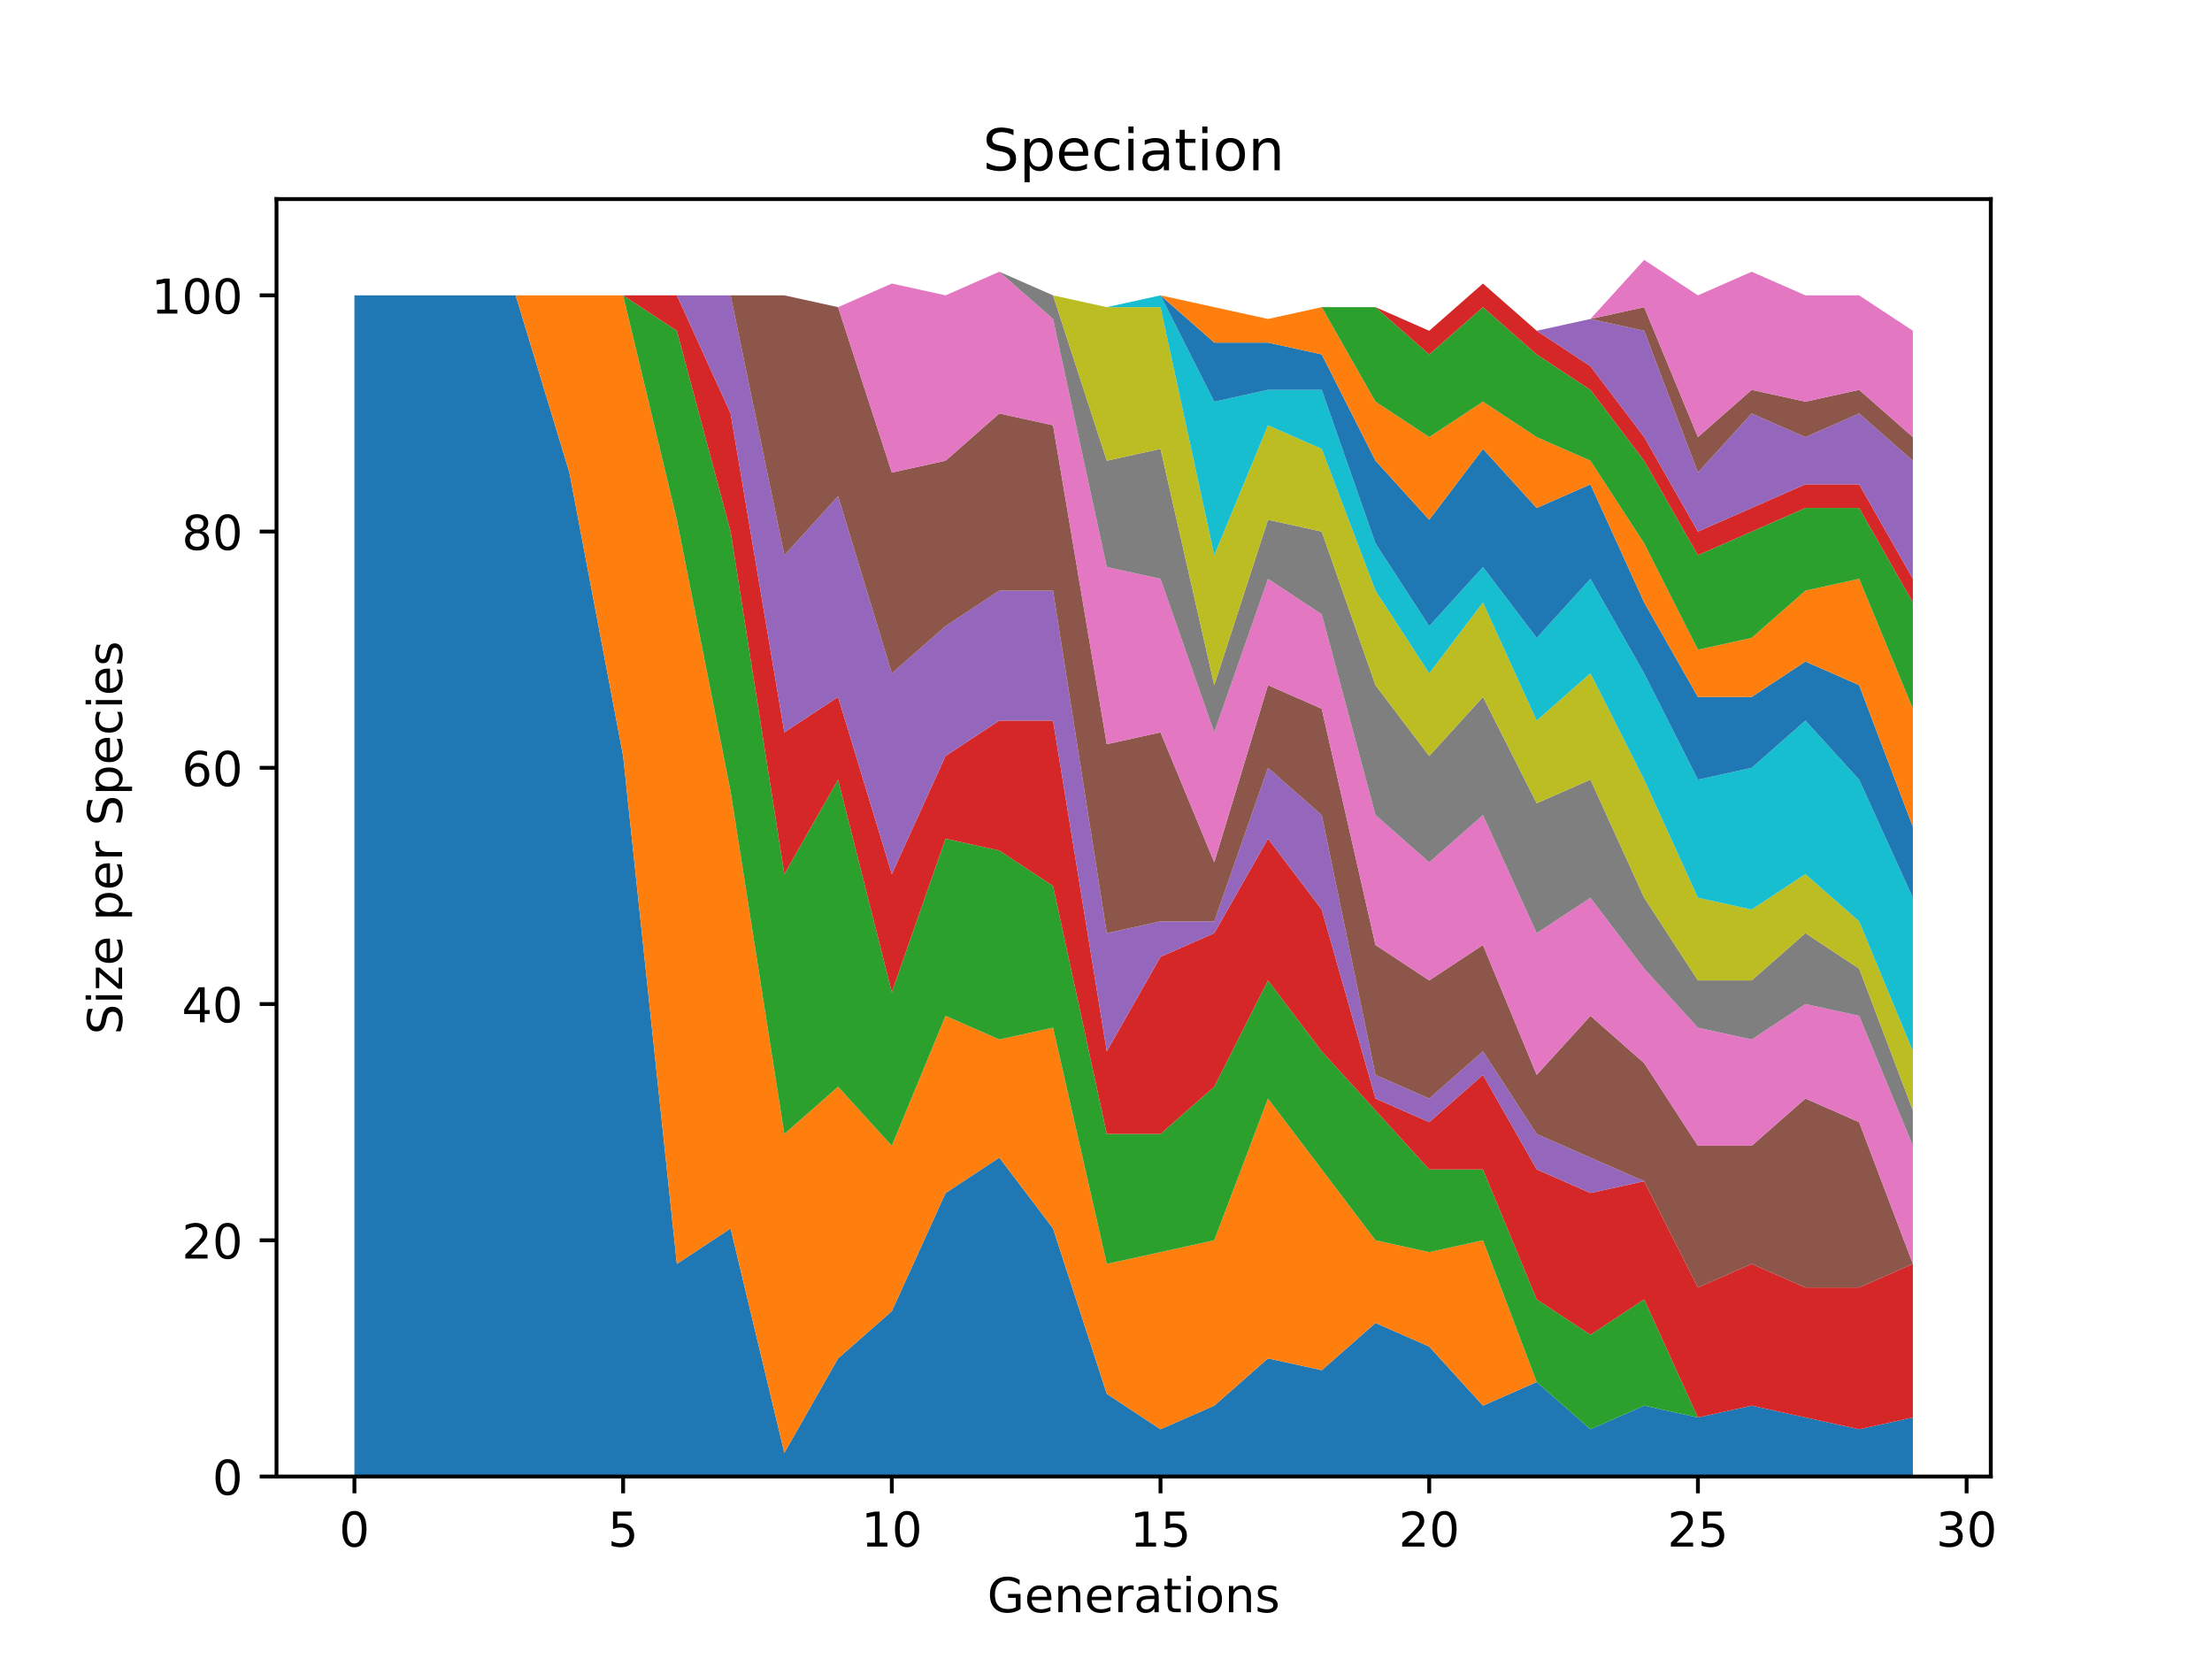 <?xml version="1.0" encoding="utf-8" standalone="no"?>
<!DOCTYPE svg PUBLIC "-//W3C//DTD SVG 1.1//EN"
  "http://www.w3.org/Graphics/SVG/1.1/DTD/svg11.dtd">
<!-- Created with matplotlib (https://matplotlib.org/) -->
<svg height="345.6pt" version="1.1" viewBox="0 0 460.8 345.6" width="460.8pt" xmlns="http://www.w3.org/2000/svg" xmlns:xlink="http://www.w3.org/1999/xlink">
 <defs>
  <style type="text/css">*{stroke-linecap:butt;stroke-linejoin:round;}</style>
 </defs>
 <g id="figure_1">
  <g id="patch_1">
   <path d="M 0 345.6 
L 460.8 345.6 
L 460.8 0 
L 0 0 
z
" style="fill:#ffffff;"/>
  </g>
  <g id="axes_1">
   <g id="patch_2">
    <path d="M 57.6 307.584 
L 414.72 307.584 
L 414.72 41.472 
L 57.6 41.472 
z
" style="fill:#ffffff;"/>
   </g>
   <g id="PolyCollection_1">
    <path clip-path="url(#p8c8d0caec6)" d="M 73.833 61.526 
L 73.833 307.584 
L 85.028 307.584 
L 96.223 307.584 
L 107.418 307.584 
L 118.613 307.584 
L 129.808 307.584 
L 141.003 307.584 
L 152.198 307.584 
L 163.393 307.584 
L 174.588 307.584 
L 185.783 307.584 
L 196.978 307.584 
L 208.173 307.584 
L 219.368 307.584 
L 230.563 307.584 
L 241.757 307.584 
L 252.952 307.584 
L 264.147 307.584 
L 275.342 307.584 
L 286.537 307.584 
L 297.732 307.584 
L 308.927 307.584 
L 320.122 307.584 
L 331.317 307.584 
L 342.512 307.584 
L 353.707 307.584 
L 364.902 307.584 
L 376.097 307.584 
L 387.292 307.584 
L 398.487 307.584 
L 398.487 295.281 
L 398.487 295.281 
L 387.292 297.742 
L 376.097 295.281 
L 364.902 292.821 
L 353.707 295.281 
L 342.512 292.821 
L 331.317 297.742 
L 320.122 287.899 
L 308.927 292.821 
L 297.732 280.518 
L 286.537 275.596 
L 275.342 285.439 
L 264.147 282.978 
L 252.952 292.821 
L 241.757 297.742 
L 230.563 290.36 
L 219.368 255.912 
L 208.173 241.148 
L 196.978 248.53 
L 185.783 273.136 
L 174.588 282.978 
L 163.393 302.663 
L 152.198 255.912 
L 141.003 263.294 
L 129.808 157.488 
L 118.613 98.434 
L 107.418 61.526 
L 96.223 61.526 
L 85.028 61.526 
L 73.833 61.526 
z
" style="fill:#1f77b4;"/>
   </g>
   <g id="PolyCollection_2">
    <path clip-path="url(#p8c8d0caec6)" d="M 73.833 61.526 
L 73.833 61.526 
L 85.028 61.526 
L 96.223 61.526 
L 107.418 61.526 
L 118.613 98.434 
L 129.808 157.488 
L 141.003 263.294 
L 152.198 255.912 
L 163.393 302.663 
L 174.588 282.978 
L 185.783 273.136 
L 196.978 248.53 
L 208.173 241.148 
L 219.368 255.912 
L 230.563 290.36 
L 241.757 297.742 
L 252.952 292.821 
L 264.147 282.978 
L 275.342 285.439 
L 286.537 275.596 
L 297.732 280.518 
L 308.927 292.821 
L 320.122 287.899 
L 331.317 297.742 
L 342.512 292.821 
L 353.707 295.281 
L 364.902 292.821 
L 376.097 295.281 
L 387.292 297.742 
L 398.487 295.281 
L 398.487 295.281 
L 398.487 295.281 
L 387.292 297.742 
L 376.097 295.281 
L 364.902 292.821 
L 353.707 295.281 
L 342.512 292.821 
L 331.317 297.742 
L 320.122 287.899 
L 308.927 258.372 
L 297.732 260.833 
L 286.537 258.372 
L 275.342 243.609 
L 264.147 228.845 
L 252.952 258.372 
L 241.757 260.833 
L 230.563 263.294 
L 219.368 214.082 
L 208.173 216.542 
L 196.978 211.621 
L 185.783 238.688 
L 174.588 226.385 
L 163.393 236.227 
L 152.198 164.87 
L 141.003 108.277 
L 129.808 61.526 
L 118.613 61.526 
L 107.418 61.526 
L 96.223 61.526 
L 85.028 61.526 
L 73.833 61.526 
z
" style="fill:#ff7f0e;"/>
   </g>
   <g id="PolyCollection_3">
    <path clip-path="url(#p8c8d0caec6)" d="M 73.833 61.526 
L 73.833 61.526 
L 85.028 61.526 
L 96.223 61.526 
L 107.418 61.526 
L 118.613 61.526 
L 129.808 61.526 
L 141.003 108.277 
L 152.198 164.87 
L 163.393 236.227 
L 174.588 226.385 
L 185.783 238.688 
L 196.978 211.621 
L 208.173 216.542 
L 219.368 214.082 
L 230.563 263.294 
L 241.757 260.833 
L 252.952 258.372 
L 264.147 228.845 
L 275.342 243.609 
L 286.537 258.372 
L 297.732 260.833 
L 308.927 258.372 
L 320.122 287.899 
L 331.317 297.742 
L 342.512 292.821 
L 353.707 295.281 
L 364.902 292.821 
L 376.097 295.281 
L 387.292 297.742 
L 398.487 295.281 
L 398.487 295.281 
L 398.487 295.281 
L 387.292 297.742 
L 376.097 295.281 
L 364.902 292.821 
L 353.707 295.281 
L 342.512 270.675 
L 331.317 278.057 
L 320.122 270.675 
L 308.927 243.609 
L 297.732 243.609 
L 286.537 231.306 
L 275.342 219.003 
L 264.147 204.24 
L 252.952 226.385 
L 241.757 236.227 
L 230.563 236.227 
L 219.368 184.555 
L 208.173 177.173 
L 196.978 174.713 
L 185.783 206.7 
L 174.588 162.41 
L 163.393 182.094 
L 152.198 110.737 
L 141.003 68.907 
L 129.808 61.526 
L 118.613 61.526 
L 107.418 61.526 
L 96.223 61.526 
L 85.028 61.526 
L 73.833 61.526 
z
" style="fill:#2ca02c;"/>
   </g>
   <g id="PolyCollection_4">
    <path clip-path="url(#p8c8d0caec6)" d="M 73.833 61.526 
L 73.833 61.526 
L 85.028 61.526 
L 96.223 61.526 
L 107.418 61.526 
L 118.613 61.526 
L 129.808 61.526 
L 141.003 68.907 
L 152.198 110.737 
L 163.393 182.094 
L 174.588 162.41 
L 185.783 206.7 
L 196.978 174.713 
L 208.173 177.173 
L 219.368 184.555 
L 230.563 236.227 
L 241.757 236.227 
L 252.952 226.385 
L 264.147 204.24 
L 275.342 219.003 
L 286.537 231.306 
L 297.732 243.609 
L 308.927 243.609 
L 320.122 270.675 
L 331.317 278.057 
L 342.512 270.675 
L 353.707 295.281 
L 364.902 292.821 
L 376.097 295.281 
L 387.292 297.742 
L 398.487 295.281 
L 398.487 263.294 
L 398.487 263.294 
L 387.292 268.215 
L 376.097 268.215 
L 364.902 263.294 
L 353.707 268.215 
L 342.512 246.069 
L 331.317 248.53 
L 320.122 243.609 
L 308.927 223.924 
L 297.732 233.767 
L 286.537 228.845 
L 275.342 189.476 
L 264.147 174.713 
L 252.952 194.397 
L 241.757 199.318 
L 230.563 219.003 
L 219.368 150.107 
L 208.173 150.107 
L 196.978 157.488 
L 185.783 182.094 
L 174.588 145.186 
L 163.393 152.567 
L 152.198 86.132 
L 141.003 61.526 
L 129.808 61.526 
L 118.613 61.526 
L 107.418 61.526 
L 96.223 61.526 
L 85.028 61.526 
L 73.833 61.526 
z
" style="fill:#d62728;"/>
   </g>
   <g id="PolyCollection_5">
    <path clip-path="url(#p8c8d0caec6)" d="M 73.833 61.526 
L 73.833 61.526 
L 85.028 61.526 
L 96.223 61.526 
L 107.418 61.526 
L 118.613 61.526 
L 129.808 61.526 
L 141.003 61.526 
L 152.198 86.132 
L 163.393 152.567 
L 174.588 145.186 
L 185.783 182.094 
L 196.978 157.488 
L 208.173 150.107 
L 219.368 150.107 
L 230.563 219.003 
L 241.757 199.318 
L 252.952 194.397 
L 264.147 174.713 
L 275.342 189.476 
L 286.537 228.845 
L 297.732 233.767 
L 308.927 223.924 
L 320.122 243.609 
L 331.317 248.53 
L 342.512 246.069 
L 353.707 268.215 
L 364.902 263.294 
L 376.097 268.215 
L 387.292 268.215 
L 398.487 263.294 
L 398.487 263.294 
L 398.487 263.294 
L 387.292 268.215 
L 376.097 268.215 
L 364.902 263.294 
L 353.707 268.215 
L 342.512 246.069 
L 331.317 241.148 
L 320.122 236.227 
L 308.927 219.003 
L 297.732 228.845 
L 286.537 223.924 
L 275.342 169.791 
L 264.147 159.949 
L 252.952 191.937 
L 241.757 191.937 
L 230.563 194.397 
L 219.368 123.04 
L 208.173 123.04 
L 196.978 130.422 
L 185.783 140.264 
L 174.588 103.356 
L 163.393 115.659 
L 152.198 61.526 
L 141.003 61.526 
L 129.808 61.526 
L 118.613 61.526 
L 107.418 61.526 
L 96.223 61.526 
L 85.028 61.526 
L 73.833 61.526 
z
" style="fill:#9467bd;"/>
   </g>
   <g id="PolyCollection_6">
    <path clip-path="url(#p8c8d0caec6)" d="M 73.833 61.526 
L 73.833 61.526 
L 85.028 61.526 
L 96.223 61.526 
L 107.418 61.526 
L 118.613 61.526 
L 129.808 61.526 
L 141.003 61.526 
L 152.198 61.526 
L 163.393 115.659 
L 174.588 103.356 
L 185.783 140.264 
L 196.978 130.422 
L 208.173 123.04 
L 219.368 123.04 
L 230.563 194.397 
L 241.757 191.937 
L 252.952 191.937 
L 264.147 159.949 
L 275.342 169.791 
L 286.537 223.924 
L 297.732 228.845 
L 308.927 219.003 
L 320.122 236.227 
L 331.317 241.148 
L 342.512 246.069 
L 353.707 268.215 
L 364.902 263.294 
L 376.097 268.215 
L 387.292 268.215 
L 398.487 263.294 
L 398.487 263.294 
L 398.487 263.294 
L 387.292 233.767 
L 376.097 228.845 
L 364.902 238.688 
L 353.707 238.688 
L 342.512 221.464 
L 331.317 211.621 
L 320.122 223.924 
L 308.927 196.858 
L 297.732 204.24 
L 286.537 196.858 
L 275.342 147.646 
L 264.147 142.725 
L 252.952 179.634 
L 241.757 152.567 
L 230.563 155.028 
L 219.368 88.592 
L 208.173 86.132 
L 196.978 95.974 
L 185.783 98.434 
L 174.588 63.986 
L 163.393 61.526 
L 152.198 61.526 
L 141.003 61.526 
L 129.808 61.526 
L 118.613 61.526 
L 107.418 61.526 
L 96.223 61.526 
L 85.028 61.526 
L 73.833 61.526 
z
" style="fill:#8c564b;"/>
   </g>
   <g id="PolyCollection_7">
    <path clip-path="url(#p8c8d0caec6)" d="M 73.833 61.526 
L 73.833 61.526 
L 85.028 61.526 
L 96.223 61.526 
L 107.418 61.526 
L 118.613 61.526 
L 129.808 61.526 
L 141.003 61.526 
L 152.198 61.526 
L 163.393 61.526 
L 174.588 63.986 
L 185.783 98.434 
L 196.978 95.974 
L 208.173 86.132 
L 219.368 88.592 
L 230.563 155.028 
L 241.757 152.567 
L 252.952 179.634 
L 264.147 142.725 
L 275.342 147.646 
L 286.537 196.858 
L 297.732 204.24 
L 308.927 196.858 
L 320.122 223.924 
L 331.317 211.621 
L 342.512 221.464 
L 353.707 238.688 
L 364.902 238.688 
L 376.097 228.845 
L 387.292 233.767 
L 398.487 263.294 
L 398.487 238.688 
L 398.487 238.688 
L 387.292 211.621 
L 376.097 209.161 
L 364.902 216.542 
L 353.707 214.082 
L 342.512 201.779 
L 331.317 187.015 
L 320.122 194.397 
L 308.927 169.791 
L 297.732 179.634 
L 286.537 169.791 
L 275.342 127.961 
L 264.147 120.58 
L 252.952 152.567 
L 241.757 120.58 
L 230.563 118.119 
L 219.368 66.447 
L 208.173 56.605 
L 196.978 61.526 
L 185.783 59.065 
L 174.588 63.986 
L 163.393 61.526 
L 152.198 61.526 
L 141.003 61.526 
L 129.808 61.526 
L 118.613 61.526 
L 107.418 61.526 
L 96.223 61.526 
L 85.028 61.526 
L 73.833 61.526 
z
" style="fill:#e377c2;"/>
   </g>
   <g id="PolyCollection_8">
    <path clip-path="url(#p8c8d0caec6)" d="M 73.833 61.526 
L 73.833 61.526 
L 85.028 61.526 
L 96.223 61.526 
L 107.418 61.526 
L 118.613 61.526 
L 129.808 61.526 
L 141.003 61.526 
L 152.198 61.526 
L 163.393 61.526 
L 174.588 63.986 
L 185.783 59.065 
L 196.978 61.526 
L 208.173 56.605 
L 219.368 66.447 
L 230.563 118.119 
L 241.757 120.58 
L 252.952 152.567 
L 264.147 120.58 
L 275.342 127.961 
L 286.537 169.791 
L 297.732 179.634 
L 308.927 169.791 
L 320.122 194.397 
L 331.317 187.015 
L 342.512 201.779 
L 353.707 214.082 
L 364.902 216.542 
L 376.097 209.161 
L 387.292 211.621 
L 398.487 238.688 
L 398.487 231.306 
L 398.487 231.306 
L 387.292 201.779 
L 376.097 194.397 
L 364.902 204.24 
L 353.707 204.24 
L 342.512 187.015 
L 331.317 162.41 
L 320.122 167.331 
L 308.927 145.186 
L 297.732 157.488 
L 286.537 142.725 
L 275.342 110.737 
L 264.147 108.277 
L 252.952 142.725 
L 241.757 93.513 
L 230.563 95.974 
L 219.368 61.526 
L 208.173 56.605 
L 196.978 61.526 
L 185.783 59.065 
L 174.588 63.986 
L 163.393 61.526 
L 152.198 61.526 
L 141.003 61.526 
L 129.808 61.526 
L 118.613 61.526 
L 107.418 61.526 
L 96.223 61.526 
L 85.028 61.526 
L 73.833 61.526 
z
" style="fill:#7f7f7f;"/>
   </g>
   <g id="PolyCollection_9">
    <path clip-path="url(#p8c8d0caec6)" d="M 73.833 61.526 
L 73.833 61.526 
L 85.028 61.526 
L 96.223 61.526 
L 107.418 61.526 
L 118.613 61.526 
L 129.808 61.526 
L 141.003 61.526 
L 152.198 61.526 
L 163.393 61.526 
L 174.588 63.986 
L 185.783 59.065 
L 196.978 61.526 
L 208.173 56.605 
L 219.368 61.526 
L 230.563 95.974 
L 241.757 93.513 
L 252.952 142.725 
L 264.147 108.277 
L 275.342 110.737 
L 286.537 142.725 
L 297.732 157.488 
L 308.927 145.186 
L 320.122 167.331 
L 331.317 162.41 
L 342.512 187.015 
L 353.707 204.24 
L 364.902 204.24 
L 376.097 194.397 
L 387.292 201.779 
L 398.487 231.306 
L 398.487 219.003 
L 398.487 219.003 
L 387.292 191.937 
L 376.097 182.094 
L 364.902 189.476 
L 353.707 187.015 
L 342.512 162.41 
L 331.317 140.264 
L 320.122 150.107 
L 308.927 125.501 
L 297.732 140.264 
L 286.537 123.04 
L 275.342 93.513 
L 264.147 88.592 
L 252.952 115.659 
L 241.757 63.986 
L 230.563 63.986 
L 219.368 61.526 
L 208.173 56.605 
L 196.978 61.526 
L 185.783 59.065 
L 174.588 63.986 
L 163.393 61.526 
L 152.198 61.526 
L 141.003 61.526 
L 129.808 61.526 
L 118.613 61.526 
L 107.418 61.526 
L 96.223 61.526 
L 85.028 61.526 
L 73.833 61.526 
z
" style="fill:#bcbd22;"/>
   </g>
   <g id="PolyCollection_10">
    <path clip-path="url(#p8c8d0caec6)" d="M 73.833 61.526 
L 73.833 61.526 
L 85.028 61.526 
L 96.223 61.526 
L 107.418 61.526 
L 118.613 61.526 
L 129.808 61.526 
L 141.003 61.526 
L 152.198 61.526 
L 163.393 61.526 
L 174.588 63.986 
L 185.783 59.065 
L 196.978 61.526 
L 208.173 56.605 
L 219.368 61.526 
L 230.563 63.986 
L 241.757 63.986 
L 252.952 115.659 
L 264.147 88.592 
L 275.342 93.513 
L 286.537 123.04 
L 297.732 140.264 
L 308.927 125.501 
L 320.122 150.107 
L 331.317 140.264 
L 342.512 162.41 
L 353.707 187.015 
L 364.902 189.476 
L 376.097 182.094 
L 387.292 191.937 
L 398.487 219.003 
L 398.487 187.015 
L 398.487 187.015 
L 387.292 162.41 
L 376.097 150.107 
L 364.902 159.949 
L 353.707 162.41 
L 342.512 140.264 
L 331.317 120.58 
L 320.122 132.883 
L 308.927 118.119 
L 297.732 130.422 
L 286.537 113.198 
L 275.342 81.21 
L 264.147 81.21 
L 252.952 83.671 
L 241.757 61.526 
L 230.563 63.986 
L 219.368 61.526 
L 208.173 56.605 
L 196.978 61.526 
L 185.783 59.065 
L 174.588 63.986 
L 163.393 61.526 
L 152.198 61.526 
L 141.003 61.526 
L 129.808 61.526 
L 118.613 61.526 
L 107.418 61.526 
L 96.223 61.526 
L 85.028 61.526 
L 73.833 61.526 
z
" style="fill:#17becf;"/>
   </g>
   <g id="PolyCollection_11">
    <path clip-path="url(#p8c8d0caec6)" d="M 73.833 61.526 
L 73.833 61.526 
L 85.028 61.526 
L 96.223 61.526 
L 107.418 61.526 
L 118.613 61.526 
L 129.808 61.526 
L 141.003 61.526 
L 152.198 61.526 
L 163.393 61.526 
L 174.588 63.986 
L 185.783 59.065 
L 196.978 61.526 
L 208.173 56.605 
L 219.368 61.526 
L 230.563 63.986 
L 241.757 61.526 
L 252.952 83.671 
L 264.147 81.21 
L 275.342 81.21 
L 286.537 113.198 
L 297.732 130.422 
L 308.927 118.119 
L 320.122 132.883 
L 331.317 120.58 
L 342.512 140.264 
L 353.707 162.41 
L 364.902 159.949 
L 376.097 150.107 
L 387.292 162.41 
L 398.487 187.015 
L 398.487 172.252 
L 398.487 172.252 
L 387.292 142.725 
L 376.097 137.804 
L 364.902 145.186 
L 353.707 145.186 
L 342.512 125.501 
L 331.317 100.895 
L 320.122 105.816 
L 308.927 93.513 
L 297.732 108.277 
L 286.537 95.974 
L 275.342 73.829 
L 264.147 71.368 
L 252.952 71.368 
L 241.757 61.526 
L 230.563 63.986 
L 219.368 61.526 
L 208.173 56.605 
L 196.978 61.526 
L 185.783 59.065 
L 174.588 63.986 
L 163.393 61.526 
L 152.198 61.526 
L 141.003 61.526 
L 129.808 61.526 
L 118.613 61.526 
L 107.418 61.526 
L 96.223 61.526 
L 85.028 61.526 
L 73.833 61.526 
z
" style="fill:#1f77b4;"/>
   </g>
   <g id="PolyCollection_12">
    <path clip-path="url(#p8c8d0caec6)" d="M 73.833 61.526 
L 73.833 61.526 
L 85.028 61.526 
L 96.223 61.526 
L 107.418 61.526 
L 118.613 61.526 
L 129.808 61.526 
L 141.003 61.526 
L 152.198 61.526 
L 163.393 61.526 
L 174.588 63.986 
L 185.783 59.065 
L 196.978 61.526 
L 208.173 56.605 
L 219.368 61.526 
L 230.563 63.986 
L 241.757 61.526 
L 252.952 71.368 
L 264.147 71.368 
L 275.342 73.829 
L 286.537 95.974 
L 297.732 108.277 
L 308.927 93.513 
L 320.122 105.816 
L 331.317 100.895 
L 342.512 125.501 
L 353.707 145.186 
L 364.902 145.186 
L 376.097 137.804 
L 387.292 142.725 
L 398.487 172.252 
L 398.487 147.646 
L 398.487 147.646 
L 387.292 120.58 
L 376.097 123.04 
L 364.902 132.883 
L 353.707 135.343 
L 342.512 113.198 
L 331.317 95.974 
L 320.122 91.053 
L 308.927 83.671 
L 297.732 91.053 
L 286.537 83.671 
L 275.342 63.986 
L 264.147 66.447 
L 252.952 63.986 
L 241.757 61.526 
L 230.563 63.986 
L 219.368 61.526 
L 208.173 56.605 
L 196.978 61.526 
L 185.783 59.065 
L 174.588 63.986 
L 163.393 61.526 
L 152.198 61.526 
L 141.003 61.526 
L 129.808 61.526 
L 118.613 61.526 
L 107.418 61.526 
L 96.223 61.526 
L 85.028 61.526 
L 73.833 61.526 
z
" style="fill:#ff7f0e;"/>
   </g>
   <g id="PolyCollection_13">
    <path clip-path="url(#p8c8d0caec6)" d="M 73.833 61.526 
L 73.833 61.526 
L 85.028 61.526 
L 96.223 61.526 
L 107.418 61.526 
L 118.613 61.526 
L 129.808 61.526 
L 141.003 61.526 
L 152.198 61.526 
L 163.393 61.526 
L 174.588 63.986 
L 185.783 59.065 
L 196.978 61.526 
L 208.173 56.605 
L 219.368 61.526 
L 230.563 63.986 
L 241.757 61.526 
L 252.952 63.986 
L 264.147 66.447 
L 275.342 63.986 
L 286.537 83.671 
L 297.732 91.053 
L 308.927 83.671 
L 320.122 91.053 
L 331.317 95.974 
L 342.512 113.198 
L 353.707 135.343 
L 364.902 132.883 
L 376.097 123.04 
L 387.292 120.58 
L 398.487 147.646 
L 398.487 125.501 
L 398.487 125.501 
L 387.292 105.816 
L 376.097 105.816 
L 364.902 110.737 
L 353.707 115.659 
L 342.512 95.974 
L 331.317 81.21 
L 320.122 73.829 
L 308.927 63.986 
L 297.732 73.829 
L 286.537 63.986 
L 275.342 63.986 
L 264.147 66.447 
L 252.952 63.986 
L 241.757 61.526 
L 230.563 63.986 
L 219.368 61.526 
L 208.173 56.605 
L 196.978 61.526 
L 185.783 59.065 
L 174.588 63.986 
L 163.393 61.526 
L 152.198 61.526 
L 141.003 61.526 
L 129.808 61.526 
L 118.613 61.526 
L 107.418 61.526 
L 96.223 61.526 
L 85.028 61.526 
L 73.833 61.526 
z
" style="fill:#2ca02c;"/>
   </g>
   <g id="PolyCollection_14">
    <path clip-path="url(#p8c8d0caec6)" d="M 73.833 61.526 
L 73.833 61.526 
L 85.028 61.526 
L 96.223 61.526 
L 107.418 61.526 
L 118.613 61.526 
L 129.808 61.526 
L 141.003 61.526 
L 152.198 61.526 
L 163.393 61.526 
L 174.588 63.986 
L 185.783 59.065 
L 196.978 61.526 
L 208.173 56.605 
L 219.368 61.526 
L 230.563 63.986 
L 241.757 61.526 
L 252.952 63.986 
L 264.147 66.447 
L 275.342 63.986 
L 286.537 63.986 
L 297.732 73.829 
L 308.927 63.986 
L 320.122 73.829 
L 331.317 81.21 
L 342.512 95.974 
L 353.707 115.659 
L 364.902 110.737 
L 376.097 105.816 
L 387.292 105.816 
L 398.487 125.501 
L 398.487 120.58 
L 398.487 120.58 
L 387.292 100.895 
L 376.097 100.895 
L 364.902 105.816 
L 353.707 110.737 
L 342.512 91.053 
L 331.317 76.289 
L 320.122 68.907 
L 308.927 59.065 
L 297.732 68.907 
L 286.537 63.986 
L 275.342 63.986 
L 264.147 66.447 
L 252.952 63.986 
L 241.757 61.526 
L 230.563 63.986 
L 219.368 61.526 
L 208.173 56.605 
L 196.978 61.526 
L 185.783 59.065 
L 174.588 63.986 
L 163.393 61.526 
L 152.198 61.526 
L 141.003 61.526 
L 129.808 61.526 
L 118.613 61.526 
L 107.418 61.526 
L 96.223 61.526 
L 85.028 61.526 
L 73.833 61.526 
z
" style="fill:#d62728;"/>
   </g>
   <g id="PolyCollection_15">
    <path clip-path="url(#p8c8d0caec6)" d="M 73.833 61.526 
L 73.833 61.526 
L 85.028 61.526 
L 96.223 61.526 
L 107.418 61.526 
L 118.613 61.526 
L 129.808 61.526 
L 141.003 61.526 
L 152.198 61.526 
L 163.393 61.526 
L 174.588 63.986 
L 185.783 59.065 
L 196.978 61.526 
L 208.173 56.605 
L 219.368 61.526 
L 230.563 63.986 
L 241.757 61.526 
L 252.952 63.986 
L 264.147 66.447 
L 275.342 63.986 
L 286.537 63.986 
L 297.732 68.907 
L 308.927 59.065 
L 320.122 68.907 
L 331.317 76.289 
L 342.512 91.053 
L 353.707 110.737 
L 364.902 105.816 
L 376.097 100.895 
L 387.292 100.895 
L 398.487 120.58 
L 398.487 95.974 
L 398.487 95.974 
L 387.292 86.132 
L 376.097 91.053 
L 364.902 86.132 
L 353.707 98.434 
L 342.512 68.907 
L 331.317 66.447 
L 320.122 68.907 
L 308.927 59.065 
L 297.732 68.907 
L 286.537 63.986 
L 275.342 63.986 
L 264.147 66.447 
L 252.952 63.986 
L 241.757 61.526 
L 230.563 63.986 
L 219.368 61.526 
L 208.173 56.605 
L 196.978 61.526 
L 185.783 59.065 
L 174.588 63.986 
L 163.393 61.526 
L 152.198 61.526 
L 141.003 61.526 
L 129.808 61.526 
L 118.613 61.526 
L 107.418 61.526 
L 96.223 61.526 
L 85.028 61.526 
L 73.833 61.526 
z
" style="fill:#9467bd;"/>
   </g>
   <g id="PolyCollection_16">
    <path clip-path="url(#p8c8d0caec6)" d="M 73.833 61.526 
L 73.833 61.526 
L 85.028 61.526 
L 96.223 61.526 
L 107.418 61.526 
L 118.613 61.526 
L 129.808 61.526 
L 141.003 61.526 
L 152.198 61.526 
L 163.393 61.526 
L 174.588 63.986 
L 185.783 59.065 
L 196.978 61.526 
L 208.173 56.605 
L 219.368 61.526 
L 230.563 63.986 
L 241.757 61.526 
L 252.952 63.986 
L 264.147 66.447 
L 275.342 63.986 
L 286.537 63.986 
L 297.732 68.907 
L 308.927 59.065 
L 320.122 68.907 
L 331.317 66.447 
L 342.512 68.907 
L 353.707 98.434 
L 364.902 86.132 
L 376.097 91.053 
L 387.292 86.132 
L 398.487 95.974 
L 398.487 91.053 
L 398.487 91.053 
L 387.292 81.21 
L 376.097 83.671 
L 364.902 81.21 
L 353.707 91.053 
L 342.512 63.986 
L 331.317 66.447 
L 320.122 68.907 
L 308.927 59.065 
L 297.732 68.907 
L 286.537 63.986 
L 275.342 63.986 
L 264.147 66.447 
L 252.952 63.986 
L 241.757 61.526 
L 230.563 63.986 
L 219.368 61.526 
L 208.173 56.605 
L 196.978 61.526 
L 185.783 59.065 
L 174.588 63.986 
L 163.393 61.526 
L 152.198 61.526 
L 141.003 61.526 
L 129.808 61.526 
L 118.613 61.526 
L 107.418 61.526 
L 96.223 61.526 
L 85.028 61.526 
L 73.833 61.526 
z
" style="fill:#8c564b;"/>
   </g>
   <g id="PolyCollection_17">
    <path clip-path="url(#p8c8d0caec6)" d="M 73.833 61.526 
L 73.833 61.526 
L 85.028 61.526 
L 96.223 61.526 
L 107.418 61.526 
L 118.613 61.526 
L 129.808 61.526 
L 141.003 61.526 
L 152.198 61.526 
L 163.393 61.526 
L 174.588 63.986 
L 185.783 59.065 
L 196.978 61.526 
L 208.173 56.605 
L 219.368 61.526 
L 230.563 63.986 
L 241.757 61.526 
L 252.952 63.986 
L 264.147 66.447 
L 275.342 63.986 
L 286.537 63.986 
L 297.732 68.907 
L 308.927 59.065 
L 320.122 68.907 
L 331.317 66.447 
L 342.512 63.986 
L 353.707 91.053 
L 364.902 81.21 
L 376.097 83.671 
L 387.292 81.21 
L 398.487 91.053 
L 398.487 68.907 
L 398.487 68.907 
L 387.292 61.526 
L 376.097 61.526 
L 364.902 56.605 
L 353.707 61.526 
L 342.512 54.144 
L 331.317 66.447 
L 320.122 68.907 
L 308.927 59.065 
L 297.732 68.907 
L 286.537 63.986 
L 275.342 63.986 
L 264.147 66.447 
L 252.952 63.986 
L 241.757 61.526 
L 230.563 63.986 
L 219.368 61.526 
L 208.173 56.605 
L 196.978 61.526 
L 185.783 59.065 
L 174.588 63.986 
L 163.393 61.526 
L 152.198 61.526 
L 141.003 61.526 
L 129.808 61.526 
L 118.613 61.526 
L 107.418 61.526 
L 96.223 61.526 
L 85.028 61.526 
L 73.833 61.526 
z
" style="fill:#e377c2;"/>
   </g>
   <g id="matplotlib.axis_1">
    <g id="xtick_1">
     <g id="line2d_1">
      <defs>
       <path d="M 0 0 
L 0 3.5 
" id="m1dd24aa4b2" style="stroke:#000000;stroke-width:0.8;"/>
      </defs>
      <g>
       <use style="stroke:#000000;stroke-width:0.8;" x="73.833" xlink:href="#m1dd24aa4b2" y="307.584"/>
      </g>
     </g>
     <g id="text_1">
      <!-- 0 -->
      <g transform="translate(70.651 322.182)scale(0.1 -0.1)">
       <defs>
        <path d="M 31.781 66.406 
Q 24.172 66.406 20.328 58.906 
Q 16.5 51.422 16.5 36.375 
Q 16.5 21.391 20.328 13.891 
Q 24.172 6.391 31.781 6.391 
Q 39.453 6.391 43.281 13.891 
Q 47.125 21.391 47.125 36.375 
Q 47.125 51.422 43.281 58.906 
Q 39.453 66.406 31.781 66.406 
z
M 31.781 74.219 
Q 44.047 74.219 50.516 64.516 
Q 56.984 54.828 56.984 36.375 
Q 56.984 17.969 50.516 8.266 
Q 44.047 -1.422 31.781 -1.422 
Q 19.531 -1.422 13.062 8.266 
Q 6.594 17.969 6.594 36.375 
Q 6.594 54.828 13.062 64.516 
Q 19.531 74.219 31.781 74.219 
z
" id="DejaVuSans-48"/>
       </defs>
       <use xlink:href="#DejaVuSans-48"/>
      </g>
     </g>
    </g>
    <g id="xtick_2">
     <g id="line2d_2">
      <g>
       <use style="stroke:#000000;stroke-width:0.8;" x="129.808" xlink:href="#m1dd24aa4b2" y="307.584"/>
      </g>
     </g>
     <g id="text_2">
      <!-- 5 -->
      <g transform="translate(126.626 322.182)scale(0.1 -0.1)">
       <defs>
        <path d="M 10.797 72.906 
L 49.516 72.906 
L 49.516 64.594 
L 19.828 64.594 
L 19.828 46.734 
Q 21.969 47.469 24.109 47.828 
Q 26.266 48.188 28.422 48.188 
Q 40.625 48.188 47.75 41.5 
Q 54.891 34.812 54.891 23.391 
Q 54.891 11.625 47.562 5.094 
Q 40.234 -1.422 26.906 -1.422 
Q 22.312 -1.422 17.547 -0.641 
Q 12.797 0.141 7.719 1.703 
L 7.719 11.625 
Q 12.109 9.234 16.797 8.062 
Q 21.484 6.891 26.703 6.891 
Q 35.156 6.891 40.078 11.328 
Q 45.016 15.766 45.016 23.391 
Q 45.016 31 40.078 35.438 
Q 35.156 39.891 26.703 39.891 
Q 22.75 39.891 18.812 39.016 
Q 14.891 38.141 10.797 36.281 
z
" id="DejaVuSans-53"/>
       </defs>
       <use xlink:href="#DejaVuSans-53"/>
      </g>
     </g>
    </g>
    <g id="xtick_3">
     <g id="line2d_3">
      <g>
       <use style="stroke:#000000;stroke-width:0.8;" x="185.783" xlink:href="#m1dd24aa4b2" y="307.584"/>
      </g>
     </g>
     <g id="text_3">
      <!-- 10 -->
      <g transform="translate(179.42 322.182)scale(0.1 -0.1)">
       <defs>
        <path d="M 12.406 8.297 
L 28.516 8.297 
L 28.516 63.922 
L 10.984 60.406 
L 10.984 69.391 
L 28.422 72.906 
L 38.281 72.906 
L 38.281 8.297 
L 54.391 8.297 
L 54.391 0 
L 12.406 0 
z
" id="DejaVuSans-49"/>
       </defs>
       <use xlink:href="#DejaVuSans-49"/>
       <use x="63.623" xlink:href="#DejaVuSans-48"/>
      </g>
     </g>
    </g>
    <g id="xtick_4">
     <g id="line2d_4">
      <g>
       <use style="stroke:#000000;stroke-width:0.8;" x="241.757" xlink:href="#m1dd24aa4b2" y="307.584"/>
      </g>
     </g>
     <g id="text_4">
      <!-- 15 -->
      <g transform="translate(235.395 322.182)scale(0.1 -0.1)">
       <use xlink:href="#DejaVuSans-49"/>
       <use x="63.623" xlink:href="#DejaVuSans-53"/>
      </g>
     </g>
    </g>
    <g id="xtick_5">
     <g id="line2d_5">
      <g>
       <use style="stroke:#000000;stroke-width:0.8;" x="297.732" xlink:href="#m1dd24aa4b2" y="307.584"/>
      </g>
     </g>
     <g id="text_5">
      <!-- 20 -->
      <g transform="translate(291.37 322.182)scale(0.1 -0.1)">
       <defs>
        <path d="M 19.188 8.297 
L 53.609 8.297 
L 53.609 0 
L 7.328 0 
L 7.328 8.297 
Q 12.938 14.109 22.625 23.891 
Q 32.328 33.688 34.812 36.531 
Q 39.547 41.844 41.422 45.531 
Q 43.312 49.219 43.312 52.781 
Q 43.312 58.594 39.234 62.25 
Q 35.156 65.922 28.609 65.922 
Q 23.969 65.922 18.812 64.312 
Q 13.672 62.703 7.812 59.422 
L 7.812 69.391 
Q 13.766 71.781 18.938 73 
Q 24.125 74.219 28.422 74.219 
Q 39.75 74.219 46.484 68.547 
Q 53.219 62.891 53.219 53.422 
Q 53.219 48.922 51.531 44.891 
Q 49.859 40.875 45.406 35.406 
Q 44.188 33.984 37.641 27.219 
Q 31.109 20.453 19.188 8.297 
z
" id="DejaVuSans-50"/>
       </defs>
       <use xlink:href="#DejaVuSans-50"/>
       <use x="63.623" xlink:href="#DejaVuSans-48"/>
      </g>
     </g>
    </g>
    <g id="xtick_6">
     <g id="line2d_6">
      <g>
       <use style="stroke:#000000;stroke-width:0.8;" x="353.707" xlink:href="#m1dd24aa4b2" y="307.584"/>
      </g>
     </g>
     <g id="text_6">
      <!-- 25 -->
      <g transform="translate(347.345 322.182)scale(0.1 -0.1)">
       <use xlink:href="#DejaVuSans-50"/>
       <use x="63.623" xlink:href="#DejaVuSans-53"/>
      </g>
     </g>
    </g>
    <g id="xtick_7">
     <g id="line2d_7">
      <g>
       <use style="stroke:#000000;stroke-width:0.8;" x="409.682" xlink:href="#m1dd24aa4b2" y="307.584"/>
      </g>
     </g>
     <g id="text_7">
      <!-- 30 -->
      <g transform="translate(403.32 322.182)scale(0.1 -0.1)">
       <defs>
        <path d="M 40.578 39.312 
Q 47.656 37.797 51.625 33 
Q 55.609 28.219 55.609 21.188 
Q 55.609 10.406 48.188 4.484 
Q 40.766 -1.422 27.094 -1.422 
Q 22.516 -1.422 17.656 -0.516 
Q 12.797 0.391 7.625 2.203 
L 7.625 11.719 
Q 11.719 9.328 16.594 8.109 
Q 21.484 6.891 26.812 6.891 
Q 36.078 6.891 40.938 10.547 
Q 45.797 14.203 45.797 21.188 
Q 45.797 27.641 41.281 31.266 
Q 36.766 34.906 28.719 34.906 
L 20.219 34.906 
L 20.219 43.016 
L 29.109 43.016 
Q 36.375 43.016 40.234 45.922 
Q 44.094 48.828 44.094 54.297 
Q 44.094 59.906 40.109 62.906 
Q 36.141 65.922 28.719 65.922 
Q 24.656 65.922 20.016 65.031 
Q 15.375 64.156 9.812 62.312 
L 9.812 71.094 
Q 15.438 72.656 20.344 73.438 
Q 25.25 74.219 29.594 74.219 
Q 40.828 74.219 47.359 69.109 
Q 53.906 64.016 53.906 55.328 
Q 53.906 49.266 50.438 45.094 
Q 46.969 40.922 40.578 39.312 
z
" id="DejaVuSans-51"/>
       </defs>
       <use xlink:href="#DejaVuSans-51"/>
       <use x="63.623" xlink:href="#DejaVuSans-48"/>
      </g>
     </g>
    </g>
    <g id="text_8">
     <!-- Generations -->
     <g transform="translate(205.662 335.861)scale(0.1 -0.1)">
      <defs>
       <path d="M 59.516 10.406 
L 59.516 29.984 
L 43.406 29.984 
L 43.406 38.094 
L 69.281 38.094 
L 69.281 6.781 
Q 63.578 2.734 56.688 0.656 
Q 49.812 -1.422 42 -1.422 
Q 24.906 -1.422 15.25 8.562 
Q 5.609 18.562 5.609 36.375 
Q 5.609 54.25 15.25 64.234 
Q 24.906 74.219 42 74.219 
Q 49.125 74.219 55.547 72.453 
Q 61.969 70.703 67.391 67.281 
L 67.391 56.781 
Q 61.922 61.422 55.766 63.766 
Q 49.609 66.109 42.828 66.109 
Q 29.438 66.109 22.719 58.641 
Q 16.016 51.172 16.016 36.375 
Q 16.016 21.625 22.719 14.156 
Q 29.438 6.688 42.828 6.688 
Q 48.047 6.688 52.141 7.594 
Q 56.25 8.5 59.516 10.406 
z
" id="DejaVuSans-71"/>
       <path d="M 56.203 29.594 
L 56.203 25.203 
L 14.891 25.203 
Q 15.484 15.922 20.484 11.062 
Q 25.484 6.203 34.422 6.203 
Q 39.594 6.203 44.453 7.469 
Q 49.312 8.734 54.109 11.281 
L 54.109 2.781 
Q 49.266 0.734 44.188 -0.344 
Q 39.109 -1.422 33.891 -1.422 
Q 20.797 -1.422 13.156 6.188 
Q 5.516 13.812 5.516 26.812 
Q 5.516 40.234 12.766 48.109 
Q 20.016 56 32.328 56 
Q 43.359 56 49.781 48.891 
Q 56.203 41.797 56.203 29.594 
z
M 47.219 32.234 
Q 47.125 39.594 43.094 43.984 
Q 39.062 48.391 32.422 48.391 
Q 24.906 48.391 20.391 44.141 
Q 15.875 39.891 15.188 32.172 
z
" id="DejaVuSans-101"/>
       <path d="M 54.891 33.016 
L 54.891 0 
L 45.906 0 
L 45.906 32.719 
Q 45.906 40.484 42.875 44.328 
Q 39.844 48.188 33.797 48.188 
Q 26.516 48.188 22.312 43.547 
Q 18.109 38.922 18.109 30.906 
L 18.109 0 
L 9.078 0 
L 9.078 54.688 
L 18.109 54.688 
L 18.109 46.188 
Q 21.344 51.125 25.703 53.562 
Q 30.078 56 35.797 56 
Q 45.219 56 50.047 50.172 
Q 54.891 44.344 54.891 33.016 
z
" id="DejaVuSans-110"/>
       <path d="M 41.109 46.297 
Q 39.594 47.172 37.812 47.578 
Q 36.031 48 33.891 48 
Q 26.266 48 22.188 43.047 
Q 18.109 38.094 18.109 28.812 
L 18.109 0 
L 9.078 0 
L 9.078 54.688 
L 18.109 54.688 
L 18.109 46.188 
Q 20.953 51.172 25.484 53.578 
Q 30.031 56 36.531 56 
Q 37.453 56 38.578 55.875 
Q 39.703 55.766 41.062 55.516 
z
" id="DejaVuSans-114"/>
       <path d="M 34.281 27.484 
Q 23.391 27.484 19.188 25 
Q 14.984 22.516 14.984 16.5 
Q 14.984 11.719 18.141 8.906 
Q 21.297 6.109 26.703 6.109 
Q 34.188 6.109 38.703 11.406 
Q 43.219 16.703 43.219 25.484 
L 43.219 27.484 
z
M 52.203 31.203 
L 52.203 0 
L 43.219 0 
L 43.219 8.297 
Q 40.141 3.328 35.547 0.953 
Q 30.953 -1.422 24.312 -1.422 
Q 15.922 -1.422 10.953 3.297 
Q 6 8.016 6 15.922 
Q 6 25.141 12.172 29.828 
Q 18.359 34.516 30.609 34.516 
L 43.219 34.516 
L 43.219 35.406 
Q 43.219 41.609 39.141 45 
Q 35.062 48.391 27.688 48.391 
Q 23 48.391 18.547 47.266 
Q 14.109 46.141 10.016 43.891 
L 10.016 52.203 
Q 14.938 54.109 19.578 55.047 
Q 24.219 56 28.609 56 
Q 40.484 56 46.344 49.844 
Q 52.203 43.703 52.203 31.203 
z
" id="DejaVuSans-97"/>
       <path d="M 18.312 70.219 
L 18.312 54.688 
L 36.812 54.688 
L 36.812 47.703 
L 18.312 47.703 
L 18.312 18.016 
Q 18.312 11.328 20.141 9.422 
Q 21.969 7.516 27.594 7.516 
L 36.812 7.516 
L 36.812 0 
L 27.594 0 
Q 17.188 0 13.234 3.875 
Q 9.281 7.766 9.281 18.016 
L 9.281 47.703 
L 2.688 47.703 
L 2.688 54.688 
L 9.281 54.688 
L 9.281 70.219 
z
" id="DejaVuSans-116"/>
       <path d="M 9.422 54.688 
L 18.406 54.688 
L 18.406 0 
L 9.422 0 
z
M 9.422 75.984 
L 18.406 75.984 
L 18.406 64.594 
L 9.422 64.594 
z
" id="DejaVuSans-105"/>
       <path d="M 30.609 48.391 
Q 23.391 48.391 19.188 42.75 
Q 14.984 37.109 14.984 27.297 
Q 14.984 17.484 19.156 11.844 
Q 23.344 6.203 30.609 6.203 
Q 37.797 6.203 41.984 11.859 
Q 46.188 17.531 46.188 27.297 
Q 46.188 37.016 41.984 42.703 
Q 37.797 48.391 30.609 48.391 
z
M 30.609 56 
Q 42.328 56 49.016 48.375 
Q 55.719 40.766 55.719 27.297 
Q 55.719 13.875 49.016 6.219 
Q 42.328 -1.422 30.609 -1.422 
Q 18.844 -1.422 12.172 6.219 
Q 5.516 13.875 5.516 27.297 
Q 5.516 40.766 12.172 48.375 
Q 18.844 56 30.609 56 
z
" id="DejaVuSans-111"/>
       <path d="M 44.281 53.078 
L 44.281 44.578 
Q 40.484 46.531 36.375 47.5 
Q 32.281 48.484 27.875 48.484 
Q 21.188 48.484 17.844 46.438 
Q 14.5 44.391 14.5 40.281 
Q 14.5 37.156 16.891 35.375 
Q 19.281 33.594 26.516 31.984 
L 29.594 31.297 
Q 39.156 29.25 43.188 25.516 
Q 47.219 21.781 47.219 15.094 
Q 47.219 7.469 41.188 3.016 
Q 35.156 -1.422 24.609 -1.422 
Q 20.219 -1.422 15.453 -0.562 
Q 10.688 0.297 5.422 2 
L 5.422 11.281 
Q 10.406 8.688 15.234 7.391 
Q 20.062 6.109 24.812 6.109 
Q 31.156 6.109 34.562 8.281 
Q 37.984 10.453 37.984 14.406 
Q 37.984 18.062 35.516 20.016 
Q 33.062 21.969 24.703 23.781 
L 21.578 24.516 
Q 13.234 26.266 9.516 29.906 
Q 5.812 33.547 5.812 39.891 
Q 5.812 47.609 11.281 51.797 
Q 16.75 56 26.812 56 
Q 31.781 56 36.172 55.266 
Q 40.578 54.547 44.281 53.078 
z
" id="DejaVuSans-115"/>
      </defs>
      <use xlink:href="#DejaVuSans-71"/>
      <use x="77.49" xlink:href="#DejaVuSans-101"/>
      <use x="139.014" xlink:href="#DejaVuSans-110"/>
      <use x="202.393" xlink:href="#DejaVuSans-101"/>
      <use x="263.916" xlink:href="#DejaVuSans-114"/>
      <use x="305.029" xlink:href="#DejaVuSans-97"/>
      <use x="366.309" xlink:href="#DejaVuSans-116"/>
      <use x="405.518" xlink:href="#DejaVuSans-105"/>
      <use x="433.301" xlink:href="#DejaVuSans-111"/>
      <use x="494.482" xlink:href="#DejaVuSans-110"/>
      <use x="557.861" xlink:href="#DejaVuSans-115"/>
     </g>
    </g>
   </g>
   <g id="matplotlib.axis_2">
    <g id="ytick_1">
     <g id="line2d_8">
      <defs>
       <path d="M 0 0 
L -3.5 0 
" id="m7bcc56e3a4" style="stroke:#000000;stroke-width:0.8;"/>
      </defs>
      <g>
       <use style="stroke:#000000;stroke-width:0.8;" x="57.6" xlink:href="#m7bcc56e3a4" y="307.584"/>
      </g>
     </g>
     <g id="text_9">
      <!-- 0 -->
      <g transform="translate(44.237 311.383)scale(0.1 -0.1)">
       <use xlink:href="#DejaVuSans-48"/>
      </g>
     </g>
    </g>
    <g id="ytick_2">
     <g id="line2d_9">
      <g>
       <use style="stroke:#000000;stroke-width:0.8;" x="57.6" xlink:href="#m7bcc56e3a4" y="258.372"/>
      </g>
     </g>
     <g id="text_10">
      <!-- 20 -->
      <g transform="translate(37.875 262.172)scale(0.1 -0.1)">
       <use xlink:href="#DejaVuSans-50"/>
       <use x="63.623" xlink:href="#DejaVuSans-48"/>
      </g>
     </g>
    </g>
    <g id="ytick_3">
     <g id="line2d_10">
      <g>
       <use style="stroke:#000000;stroke-width:0.8;" x="57.6" xlink:href="#m7bcc56e3a4" y="209.161"/>
      </g>
     </g>
     <g id="text_11">
      <!-- 40 -->
      <g transform="translate(37.875 212.96)scale(0.1 -0.1)">
       <defs>
        <path d="M 37.797 64.312 
L 12.891 25.391 
L 37.797 25.391 
z
M 35.203 72.906 
L 47.609 72.906 
L 47.609 25.391 
L 58.016 25.391 
L 58.016 17.188 
L 47.609 17.188 
L 47.609 0 
L 37.797 0 
L 37.797 17.188 
L 4.891 17.188 
L 4.891 26.703 
z
" id="DejaVuSans-52"/>
       </defs>
       <use xlink:href="#DejaVuSans-52"/>
       <use x="63.623" xlink:href="#DejaVuSans-48"/>
      </g>
     </g>
    </g>
    <g id="ytick_4">
     <g id="line2d_11">
      <g>
       <use style="stroke:#000000;stroke-width:0.8;" x="57.6" xlink:href="#m7bcc56e3a4" y="159.949"/>
      </g>
     </g>
     <g id="text_12">
      <!-- 60 -->
      <g transform="translate(37.875 163.748)scale(0.1 -0.1)">
       <defs>
        <path d="M 33.016 40.375 
Q 26.375 40.375 22.484 35.828 
Q 18.609 31.297 18.609 23.391 
Q 18.609 15.531 22.484 10.953 
Q 26.375 6.391 33.016 6.391 
Q 39.656 6.391 43.531 10.953 
Q 47.406 15.531 47.406 23.391 
Q 47.406 31.297 43.531 35.828 
Q 39.656 40.375 33.016 40.375 
z
M 52.594 71.297 
L 52.594 62.312 
Q 48.875 64.062 45.094 64.984 
Q 41.312 65.922 37.594 65.922 
Q 27.828 65.922 22.672 59.328 
Q 17.531 52.734 16.797 39.406 
Q 19.672 43.656 24.016 45.922 
Q 28.375 48.188 33.594 48.188 
Q 44.578 48.188 50.953 41.516 
Q 57.328 34.859 57.328 23.391 
Q 57.328 12.156 50.688 5.359 
Q 44.047 -1.422 33.016 -1.422 
Q 20.359 -1.422 13.672 8.266 
Q 6.984 17.969 6.984 36.375 
Q 6.984 53.656 15.188 63.938 
Q 23.391 74.219 37.203 74.219 
Q 40.922 74.219 44.703 73.484 
Q 48.484 72.75 52.594 71.297 
z
" id="DejaVuSans-54"/>
       </defs>
       <use xlink:href="#DejaVuSans-54"/>
       <use x="63.623" xlink:href="#DejaVuSans-48"/>
      </g>
     </g>
    </g>
    <g id="ytick_5">
     <g id="line2d_12">
      <g>
       <use style="stroke:#000000;stroke-width:0.8;" x="57.6" xlink:href="#m7bcc56e3a4" y="110.737"/>
      </g>
     </g>
     <g id="text_13">
      <!-- 80 -->
      <g transform="translate(37.875 114.537)scale(0.1 -0.1)">
       <defs>
        <path d="M 31.781 34.625 
Q 24.75 34.625 20.719 30.859 
Q 16.703 27.094 16.703 20.516 
Q 16.703 13.922 20.719 10.156 
Q 24.75 6.391 31.781 6.391 
Q 38.812 6.391 42.859 10.172 
Q 46.922 13.969 46.922 20.516 
Q 46.922 27.094 42.891 30.859 
Q 38.875 34.625 31.781 34.625 
z
M 21.922 38.812 
Q 15.578 40.375 12.031 44.719 
Q 8.5 49.078 8.5 55.328 
Q 8.5 64.062 14.719 69.141 
Q 20.953 74.219 31.781 74.219 
Q 42.672 74.219 48.875 69.141 
Q 55.078 64.062 55.078 55.328 
Q 55.078 49.078 51.531 44.719 
Q 48 40.375 41.703 38.812 
Q 48.828 37.156 52.797 32.312 
Q 56.781 27.484 56.781 20.516 
Q 56.781 9.906 50.312 4.234 
Q 43.844 -1.422 31.781 -1.422 
Q 19.734 -1.422 13.25 4.234 
Q 6.781 9.906 6.781 20.516 
Q 6.781 27.484 10.781 32.312 
Q 14.797 37.156 21.922 38.812 
z
M 18.312 54.391 
Q 18.312 48.734 21.844 45.562 
Q 25.391 42.391 31.781 42.391 
Q 38.141 42.391 41.719 45.562 
Q 45.312 48.734 45.312 54.391 
Q 45.312 60.062 41.719 63.234 
Q 38.141 66.406 31.781 66.406 
Q 25.391 66.406 21.844 63.234 
Q 18.312 60.062 18.312 54.391 
z
" id="DejaVuSans-56"/>
       </defs>
       <use xlink:href="#DejaVuSans-56"/>
       <use x="63.623" xlink:href="#DejaVuSans-48"/>
      </g>
     </g>
    </g>
    <g id="ytick_6">
     <g id="line2d_13">
      <g>
       <use style="stroke:#000000;stroke-width:0.8;" x="57.6" xlink:href="#m7bcc56e3a4" y="61.526"/>
      </g>
     </g>
     <g id="text_14">
      <!-- 100 -->
      <g transform="translate(31.512 65.325)scale(0.1 -0.1)">
       <use xlink:href="#DejaVuSans-49"/>
       <use x="63.623" xlink:href="#DejaVuSans-48"/>
       <use x="127.246" xlink:href="#DejaVuSans-48"/>
      </g>
     </g>
    </g>
    <g id="text_15">
     <!-- Size per Species -->
     <g transform="translate(25.433 215.521)rotate(-90)scale(0.1 -0.1)">
      <defs>
       <path d="M 53.516 70.516 
L 53.516 60.891 
Q 47.906 63.578 42.922 64.891 
Q 37.938 66.219 33.297 66.219 
Q 25.25 66.219 20.875 63.094 
Q 16.5 59.969 16.5 54.203 
Q 16.5 49.359 19.406 46.891 
Q 22.312 44.438 30.422 42.922 
L 36.375 41.703 
Q 47.406 39.594 52.656 34.297 
Q 57.906 29 57.906 20.125 
Q 57.906 9.516 50.797 4.047 
Q 43.703 -1.422 29.984 -1.422 
Q 24.812 -1.422 18.969 -0.25 
Q 13.141 0.922 6.891 3.219 
L 6.891 13.375 
Q 12.891 10.016 18.656 8.297 
Q 24.422 6.594 29.984 6.594 
Q 38.422 6.594 43.016 9.906 
Q 47.609 13.234 47.609 19.391 
Q 47.609 24.75 44.312 27.781 
Q 41.016 30.812 33.5 32.328 
L 27.484 33.5 
Q 16.453 35.688 11.516 40.375 
Q 6.594 45.062 6.594 53.422 
Q 6.594 63.094 13.406 68.656 
Q 20.219 74.219 32.172 74.219 
Q 37.312 74.219 42.625 73.281 
Q 47.953 72.359 53.516 70.516 
z
" id="DejaVuSans-83"/>
       <path d="M 5.516 54.688 
L 48.188 54.688 
L 48.188 46.484 
L 14.406 7.172 
L 48.188 7.172 
L 48.188 0 
L 4.297 0 
L 4.297 8.203 
L 38.094 47.516 
L 5.516 47.516 
z
" id="DejaVuSans-122"/>
       <path id="DejaVuSans-32"/>
       <path d="M 18.109 8.203 
L 18.109 -20.797 
L 9.078 -20.797 
L 9.078 54.688 
L 18.109 54.688 
L 18.109 46.391 
Q 20.953 51.266 25.266 53.625 
Q 29.594 56 35.594 56 
Q 45.562 56 51.781 48.094 
Q 58.016 40.188 58.016 27.297 
Q 58.016 14.406 51.781 6.484 
Q 45.562 -1.422 35.594 -1.422 
Q 29.594 -1.422 25.266 0.953 
Q 20.953 3.328 18.109 8.203 
z
M 48.688 27.297 
Q 48.688 37.203 44.609 42.844 
Q 40.531 48.484 33.406 48.484 
Q 26.266 48.484 22.188 42.844 
Q 18.109 37.203 18.109 27.297 
Q 18.109 17.391 22.188 11.75 
Q 26.266 6.109 33.406 6.109 
Q 40.531 6.109 44.609 11.75 
Q 48.688 17.391 48.688 27.297 
z
" id="DejaVuSans-112"/>
       <path d="M 48.781 52.594 
L 48.781 44.188 
Q 44.969 46.297 41.141 47.344 
Q 37.312 48.391 33.406 48.391 
Q 24.656 48.391 19.812 42.844 
Q 14.984 37.312 14.984 27.297 
Q 14.984 17.281 19.812 11.734 
Q 24.656 6.203 33.406 6.203 
Q 37.312 6.203 41.141 7.25 
Q 44.969 8.297 48.781 10.406 
L 48.781 2.094 
Q 45.016 0.344 40.984 -0.531 
Q 36.969 -1.422 32.422 -1.422 
Q 20.062 -1.422 12.781 6.344 
Q 5.516 14.109 5.516 27.297 
Q 5.516 40.672 12.859 48.328 
Q 20.219 56 33.016 56 
Q 37.156 56 41.109 55.141 
Q 45.062 54.297 48.781 52.594 
z
" id="DejaVuSans-99"/>
      </defs>
      <use xlink:href="#DejaVuSans-83"/>
      <use x="63.477" xlink:href="#DejaVuSans-105"/>
      <use x="91.26" xlink:href="#DejaVuSans-122"/>
      <use x="143.75" xlink:href="#DejaVuSans-101"/>
      <use x="205.273" xlink:href="#DejaVuSans-32"/>
      <use x="237.061" xlink:href="#DejaVuSans-112"/>
      <use x="300.537" xlink:href="#DejaVuSans-101"/>
      <use x="362.061" xlink:href="#DejaVuSans-114"/>
      <use x="403.174" xlink:href="#DejaVuSans-32"/>
      <use x="434.961" xlink:href="#DejaVuSans-83"/>
      <use x="498.438" xlink:href="#DejaVuSans-112"/>
      <use x="561.914" xlink:href="#DejaVuSans-101"/>
      <use x="623.438" xlink:href="#DejaVuSans-99"/>
      <use x="678.418" xlink:href="#DejaVuSans-105"/>
      <use x="706.201" xlink:href="#DejaVuSans-101"/>
      <use x="767.725" xlink:href="#DejaVuSans-115"/>
     </g>
    </g>
   </g>
   <g id="patch_3">
    <path d="M 57.6 307.584 
L 57.6 41.472 
" style="fill:none;stroke:#000000;stroke-linecap:square;stroke-linejoin:miter;stroke-width:0.8;"/>
   </g>
   <g id="patch_4">
    <path d="M 414.72 307.584 
L 414.72 41.472 
" style="fill:none;stroke:#000000;stroke-linecap:square;stroke-linejoin:miter;stroke-width:0.8;"/>
   </g>
   <g id="patch_5">
    <path d="M 57.6 307.584 
L 414.72 307.584 
" style="fill:none;stroke:#000000;stroke-linecap:square;stroke-linejoin:miter;stroke-width:0.8;"/>
   </g>
   <g id="patch_6">
    <path d="M 57.6 41.472 
L 414.72 41.472 
" style="fill:none;stroke:#000000;stroke-linecap:square;stroke-linejoin:miter;stroke-width:0.8;"/>
   </g>
   <g id="text_16">
    <!-- Speciation -->
    <g transform="translate(204.714 35.472)scale(0.12 -0.12)">
     <use xlink:href="#DejaVuSans-83"/>
     <use x="63.477" xlink:href="#DejaVuSans-112"/>
     <use x="126.953" xlink:href="#DejaVuSans-101"/>
     <use x="188.477" xlink:href="#DejaVuSans-99"/>
     <use x="243.457" xlink:href="#DejaVuSans-105"/>
     <use x="271.24" xlink:href="#DejaVuSans-97"/>
     <use x="332.52" xlink:href="#DejaVuSans-116"/>
     <use x="371.729" xlink:href="#DejaVuSans-105"/>
     <use x="399.512" xlink:href="#DejaVuSans-111"/>
     <use x="460.693" xlink:href="#DejaVuSans-110"/>
    </g>
   </g>
  </g>
 </g>
 <defs>
  <clipPath id="p8c8d0caec6">
   <rect height="266.112" width="357.12" x="57.6" y="41.472"/>
  </clipPath>
 </defs>
</svg>
